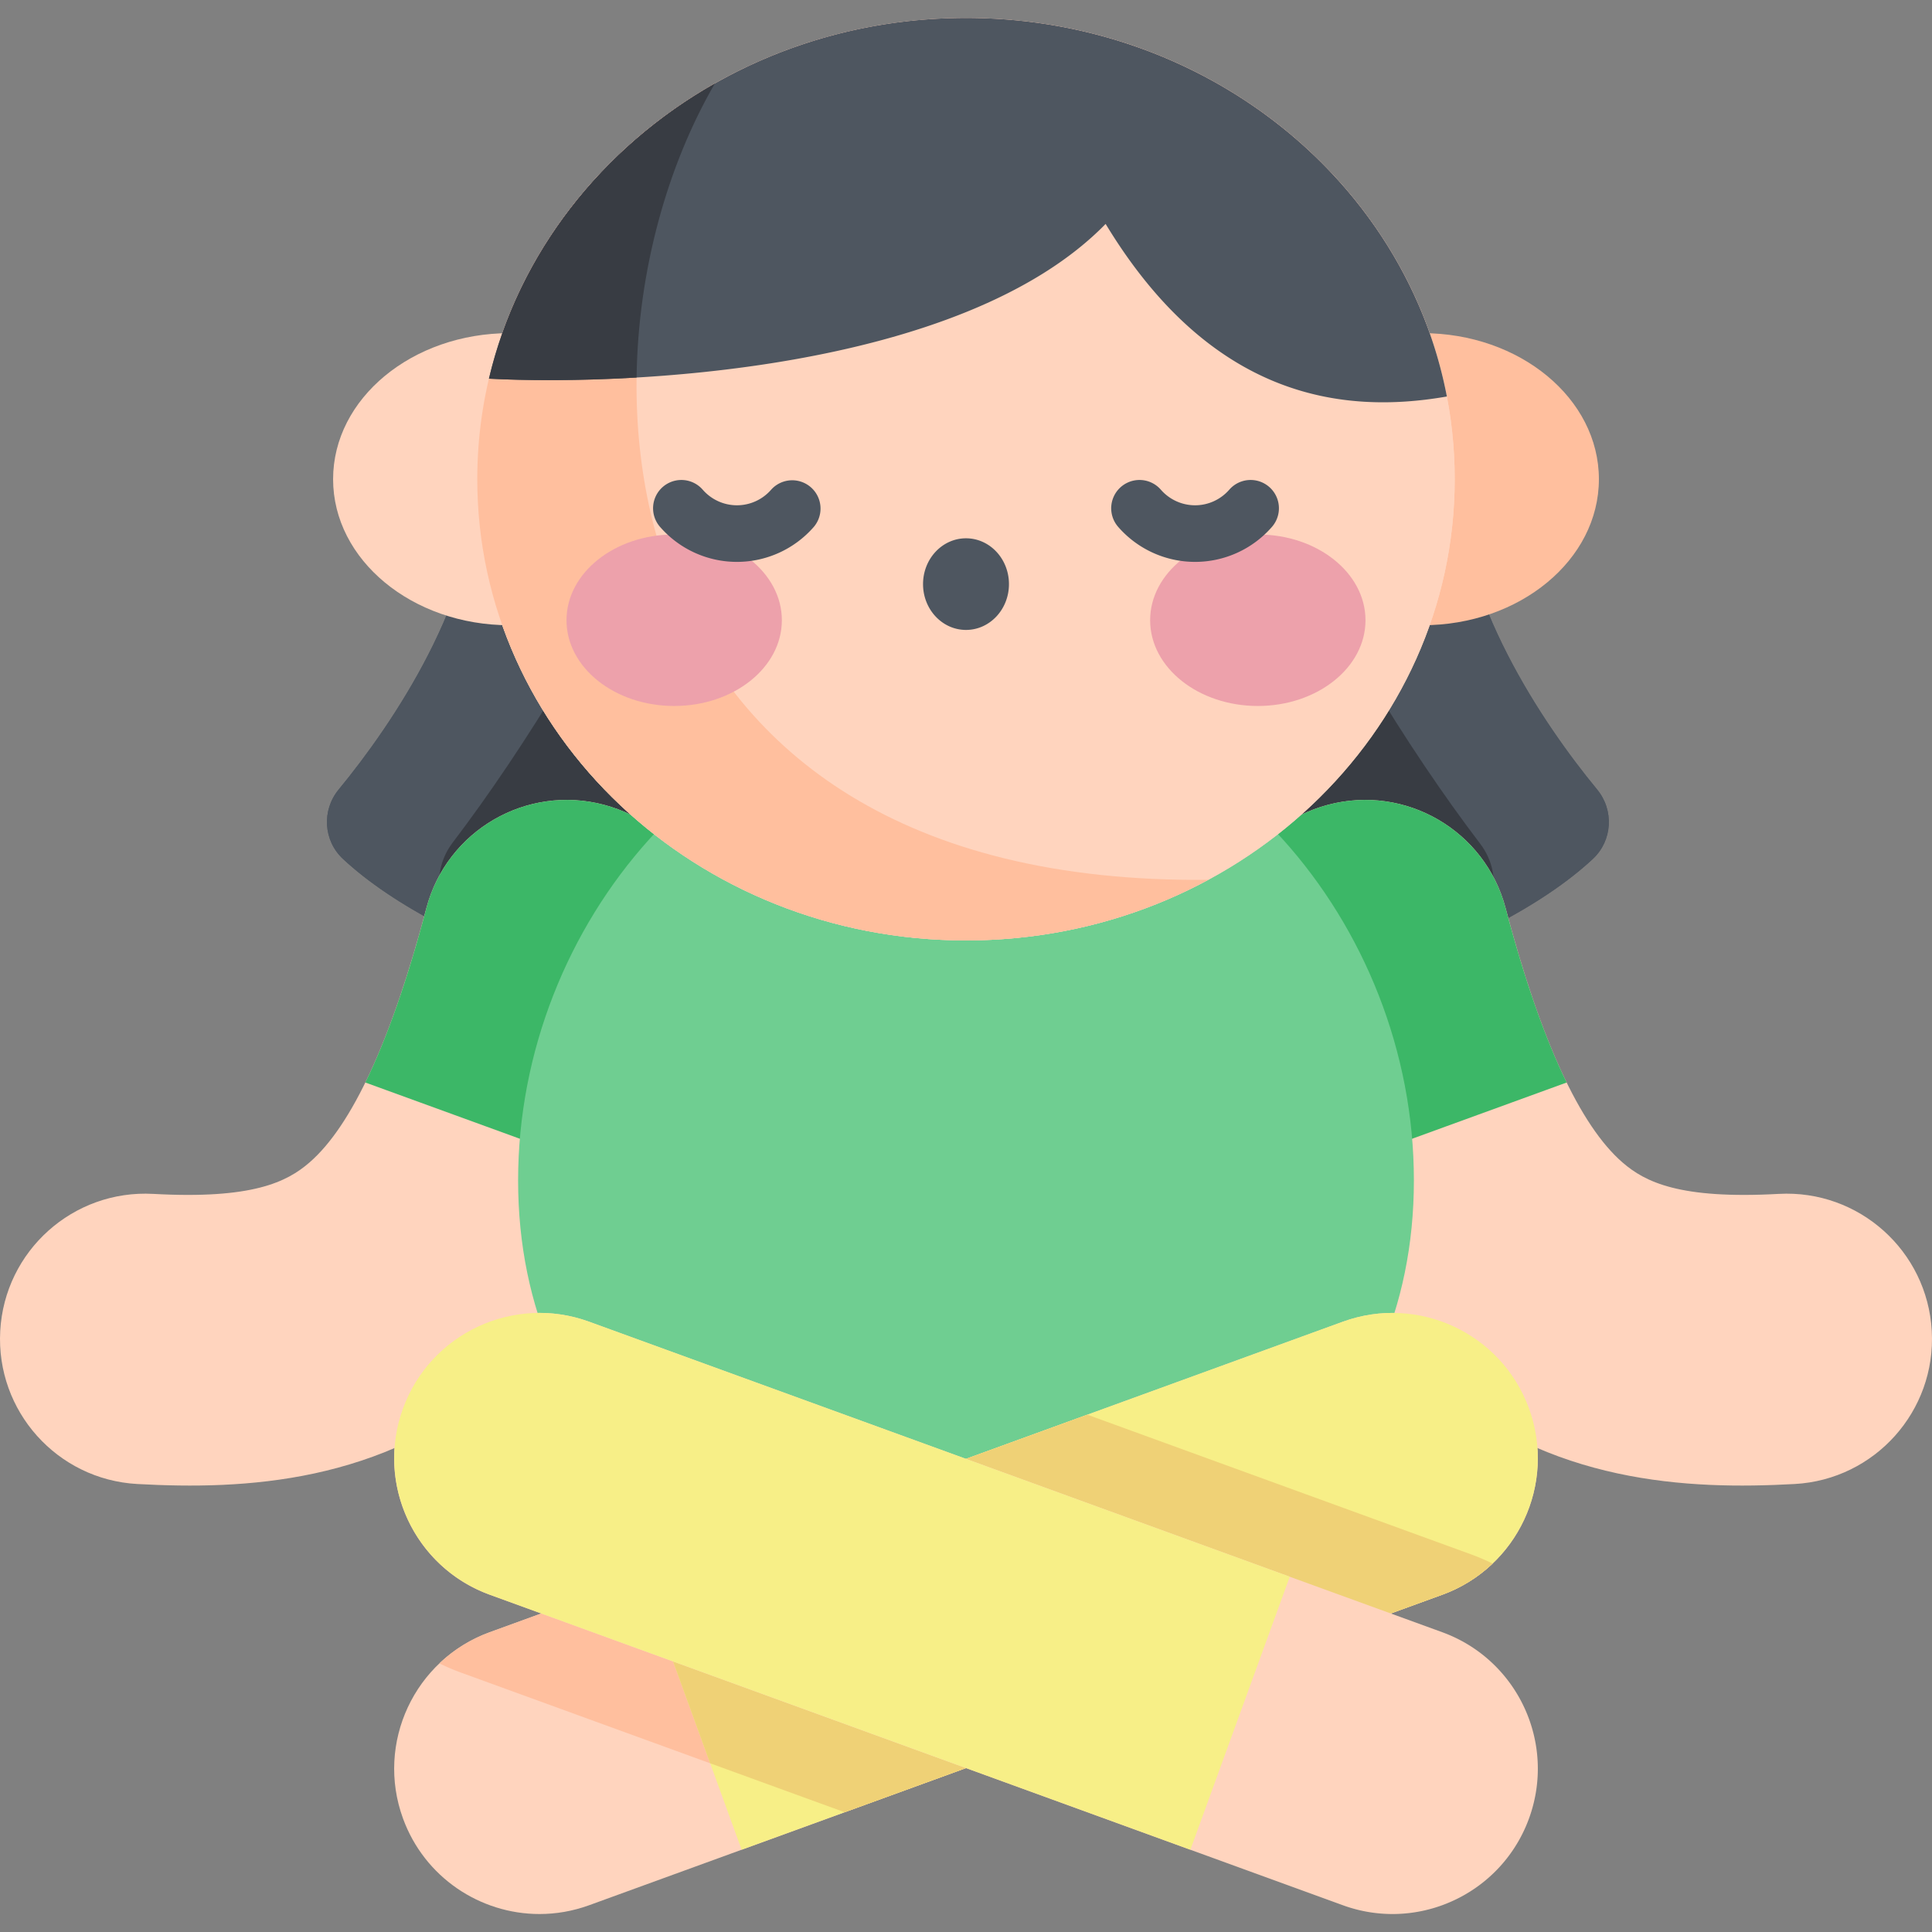 <svg xmlns="http://www.w3.org/2000/svg" width="512" height="512" fill="none"><rect width="100%" height="100%" fill="#808080" stroke="none"/><path fill="#4E5660" d="M386.53 126.991c0 31.641 22.338 64.797 36.73 82.241 4.518 5.477 4.07 13.526-1.118 18.372-26.311 24.579-91.344 47.938-165.636 47.938S117.181 252.183 90.87 227.604c-5.188-4.847-5.636-12.896-1.118-18.372 14.392-17.444 36.73-50.6 36.73-82.241H386.53Z"/><path fill="#4E5660" d="M386.53 126.991c0 31.641 22.338 64.797 36.73 82.241 4.518 5.477 4.07 13.526-1.118 18.372-26.311 24.579-91.344 47.938-165.636 47.938S117.181 252.183 90.87 227.604c-5.188-4.847-5.636-12.896-1.118-18.372 14.392-17.444 36.73-50.6 36.73-82.241H386.53Z"/><path fill="#383C43" d="M119.963 223.295c-6.843 8.999-3.57 21.993 6.738 26.634 32.708 14.727 79.094 25.613 129.806 25.613 50.296 0 96.332-10.709 128.993-25.252 10.36-4.613 13.649-17.661 6.775-26.681-18.992-24.921-41.928-61.695-56.329-96.618H176.054c-14.342 34.777-37.146 71.389-56.091 96.304Z"/><path fill="#FFD4BE" d="M36.38 393.277C15.147 392.105-1.113 373.945.06 352.714c1.172-21.231 19.332-37.491 40.563-36.319 26.227 1.448 35.376-3.132 41.356-8.297 11.334-9.788 21.769-32.48 31.016-67.447 5.436-20.556 26.506-32.817 47.063-27.376 20.556 5.436 32.813 26.507 27.376 47.063-13.849 52.366-30.851 85.069-55.129 106.035-31.059 26.825-67.58 28.469-95.926 26.904Z"/><path fill="#3CB767" d="M160.059 213.275c-20.558-5.44-41.628 6.821-47.063 27.376-5.054 19.111-10.464 34.547-16.181 46.223l72.634 26.437c6.644-14.96 12.559-32.45 17.987-52.972 5.435-20.557-6.822-41.628-27.377-47.064Z"/><path fill="#FFD4BE" d="M475.621 393.277c21.231-1.172 37.491-19.332 36.319-40.563-1.172-21.231-19.332-37.491-40.563-36.319-26.227 1.448-35.376-3.132-41.356-8.297-11.334-9.788-21.769-32.48-31.016-67.447-5.436-20.556-26.506-32.817-47.063-27.376-20.556 5.436-32.813 26.507-27.376 47.063 13.849 52.366 30.851 85.069 55.129 106.035 31.059 26.825 67.579 28.469 95.926 26.904Z"/><path fill="#3CB767" d="M351.941 213.275c20.558-5.44 41.628 6.821 47.063 27.376 5.054 19.111 10.464 34.547 16.181 46.223l-72.634 26.437c-6.644-14.96-12.559-32.45-17.987-52.972-5.435-20.557 6.822-41.628 27.377-47.064Z"/><path fill="#6FCE91" d="M374.696 312.839c0-68.409-53.142-129.569-118.696-129.569s-118.696 61.16-118.696 129.569c0 68.409 53.142 111.302 118.696 111.302s118.696-42.893 118.696-111.302Z"/><path fill="#FFD4BE" d="M142.971 507.237c4.373 0 8.817-.75 13.164-2.332L382.2 422.624c19.98-7.272 30.283-29.365 23.01-49.345s-29.367-30.282-49.345-23.01L129.8 432.549c-19.98 7.272-30.283 29.365-23.011 49.345 5.691 15.633 20.457 25.343 36.182 25.343Z"/><path fill="#FFBF9E" d="M288.162 374.91 129.8 432.549a38.373 38.373 0 0 0-13.357 8.271 60.884 60.884 0 0 0 5.832 2.476l101.563 36.966L382.2 422.623a38.367 38.367 0 0 0 13.357-8.271 60.884 60.884 0 0 0-5.832-2.476L288.162 374.91Z"/><path fill="#F7EF87" d="m170.204 417.843 185.661-67.575c19.978-7.272 42.073 3.03 49.345 23.01 7.272 19.98-3.03 42.073-23.01 49.345l-185.66 67.575-26.336-72.355Z"/><path fill="#EFD176" d="M382.201 422.623a38.367 38.367 0 0 0 13.357-8.271 60.884 60.884 0 0 0-5.832-2.476L288.162 374.91l-117.957 42.933 17.998 49.449 35.636 12.97 158.362-57.639Z"/><path fill="#FFD4BE" d="M369.029 507.237a38.42 38.42 0 0 1-13.164-2.332L129.8 422.623c-19.98-7.272-30.283-29.365-23.01-49.345s29.367-30.282 49.345-23.01L382.2 432.549c19.98 7.272 30.283 29.365 23.011 49.345-5.69 15.633-20.456 25.343-36.182 25.343Z"/><path fill="#F7EF87" d="m341.796 417.843-185.661-67.575c-19.978-7.272-42.073 3.03-49.345 23.01-7.272 19.98 3.03 42.073 23.01 49.345l185.661 67.575 26.335-72.355Z"/><path fill="#FFD4BE" d="M135.071 165.695c25.845 0 46.797-17.328 46.797-38.704s-20.952-38.704-46.797-38.704c-25.845 0-46.797 17.328-46.797 38.704s20.952 38.704 46.797 38.704Z"/><path fill="#FFBF9E" d="M376.928 165.695c25.845 0 46.797-17.328 46.797-38.704s-20.952-38.704-46.797-38.704c-25.845 0-46.797 17.328-46.797 38.704s20.952 38.704 46.797 38.704Z"/><path fill="#FFD4BE" d="M256 249.218c71.53 0 129.516-54.723 129.516-122.227S327.53 4.764 256 4.764 126.484 59.487 126.484 126.99 184.47 249.218 256 249.218Z"/><path fill="#FFD4BE" d="M256 249.218c71.53 0 129.516-54.723 129.516-122.227S327.53 4.764 256 4.764 126.484 59.487 126.484 126.99 184.47 249.218 256 249.218Z"/><path fill="#FFBF9E" d="M320.209 233.161C157.958 234.838 147.906 93.628 189.456 22.115 151.732 43.48 126.483 82.45 126.483 126.99c0 67.504 57.986 122.227 129.516 122.227 23.366.001 45.284-5.841 64.21-16.056Z"/><path fill="#EDA1AB" d="M178.665 187.092c15.759 0 28.535-10.174 28.535-22.724 0-12.551-12.776-22.724-28.535-22.724-15.76 0-28.535 10.173-28.535 22.724 0 12.55 12.775 22.724 28.535 22.724Zm154.67 0c15.759 0 28.535-10.174 28.535-22.724 0-12.551-12.776-22.724-28.535-22.724-15.76 0-28.535 10.173-28.535 22.724 0 12.55 12.775 22.724 28.535 22.724Z"/><path fill="#4E5660" d="M195.295 148.907a27.023 27.023 0 0 1-20.377-9.28 7.5 7.5 0 0 1 11.309-9.855 12.029 12.029 0 0 0 9.068 4.135 12.03 12.03 0 0 0 9.069-4.135 7.501 7.501 0 0 1 11.309 9.855 27.03 27.03 0 0 1-20.378 9.28Zm121.41 0a27.027 27.027 0 0 1-20.378-9.28 7.5 7.5 0 0 1 11.309-9.855 12.03 12.03 0 0 0 9.069 4.135c3.473 0 6.778-1.507 9.068-4.135a7.5 7.5 0 0 1 11.309 9.855 27.026 27.026 0 0 1-20.377 9.28Zm-49.321 5.889c0-6.705-5.097-12.141-11.384-12.141s-11.383 5.436-11.383 12.141 5.097 12.141 11.383 12.141c6.287-.001 11.384-5.436 11.384-12.141ZM256 4.763c-61.834 0-113.538 40.896-126.422 95.588 35.379 1.88 125.043-1.661 163.425-41.011 27.855 45.982 62.467 50.627 90.433 45.734C372.492 48.029 319.601 4.763 256 4.763Z"/><path fill="#383C43" d="M168.702 100.049c.377-28.415 8.208-56.322 20.733-77.896-29.953 16.978-52.046 45.042-59.856 78.198 9.689.515 23.456.621 39.123-.302Z"/></svg>